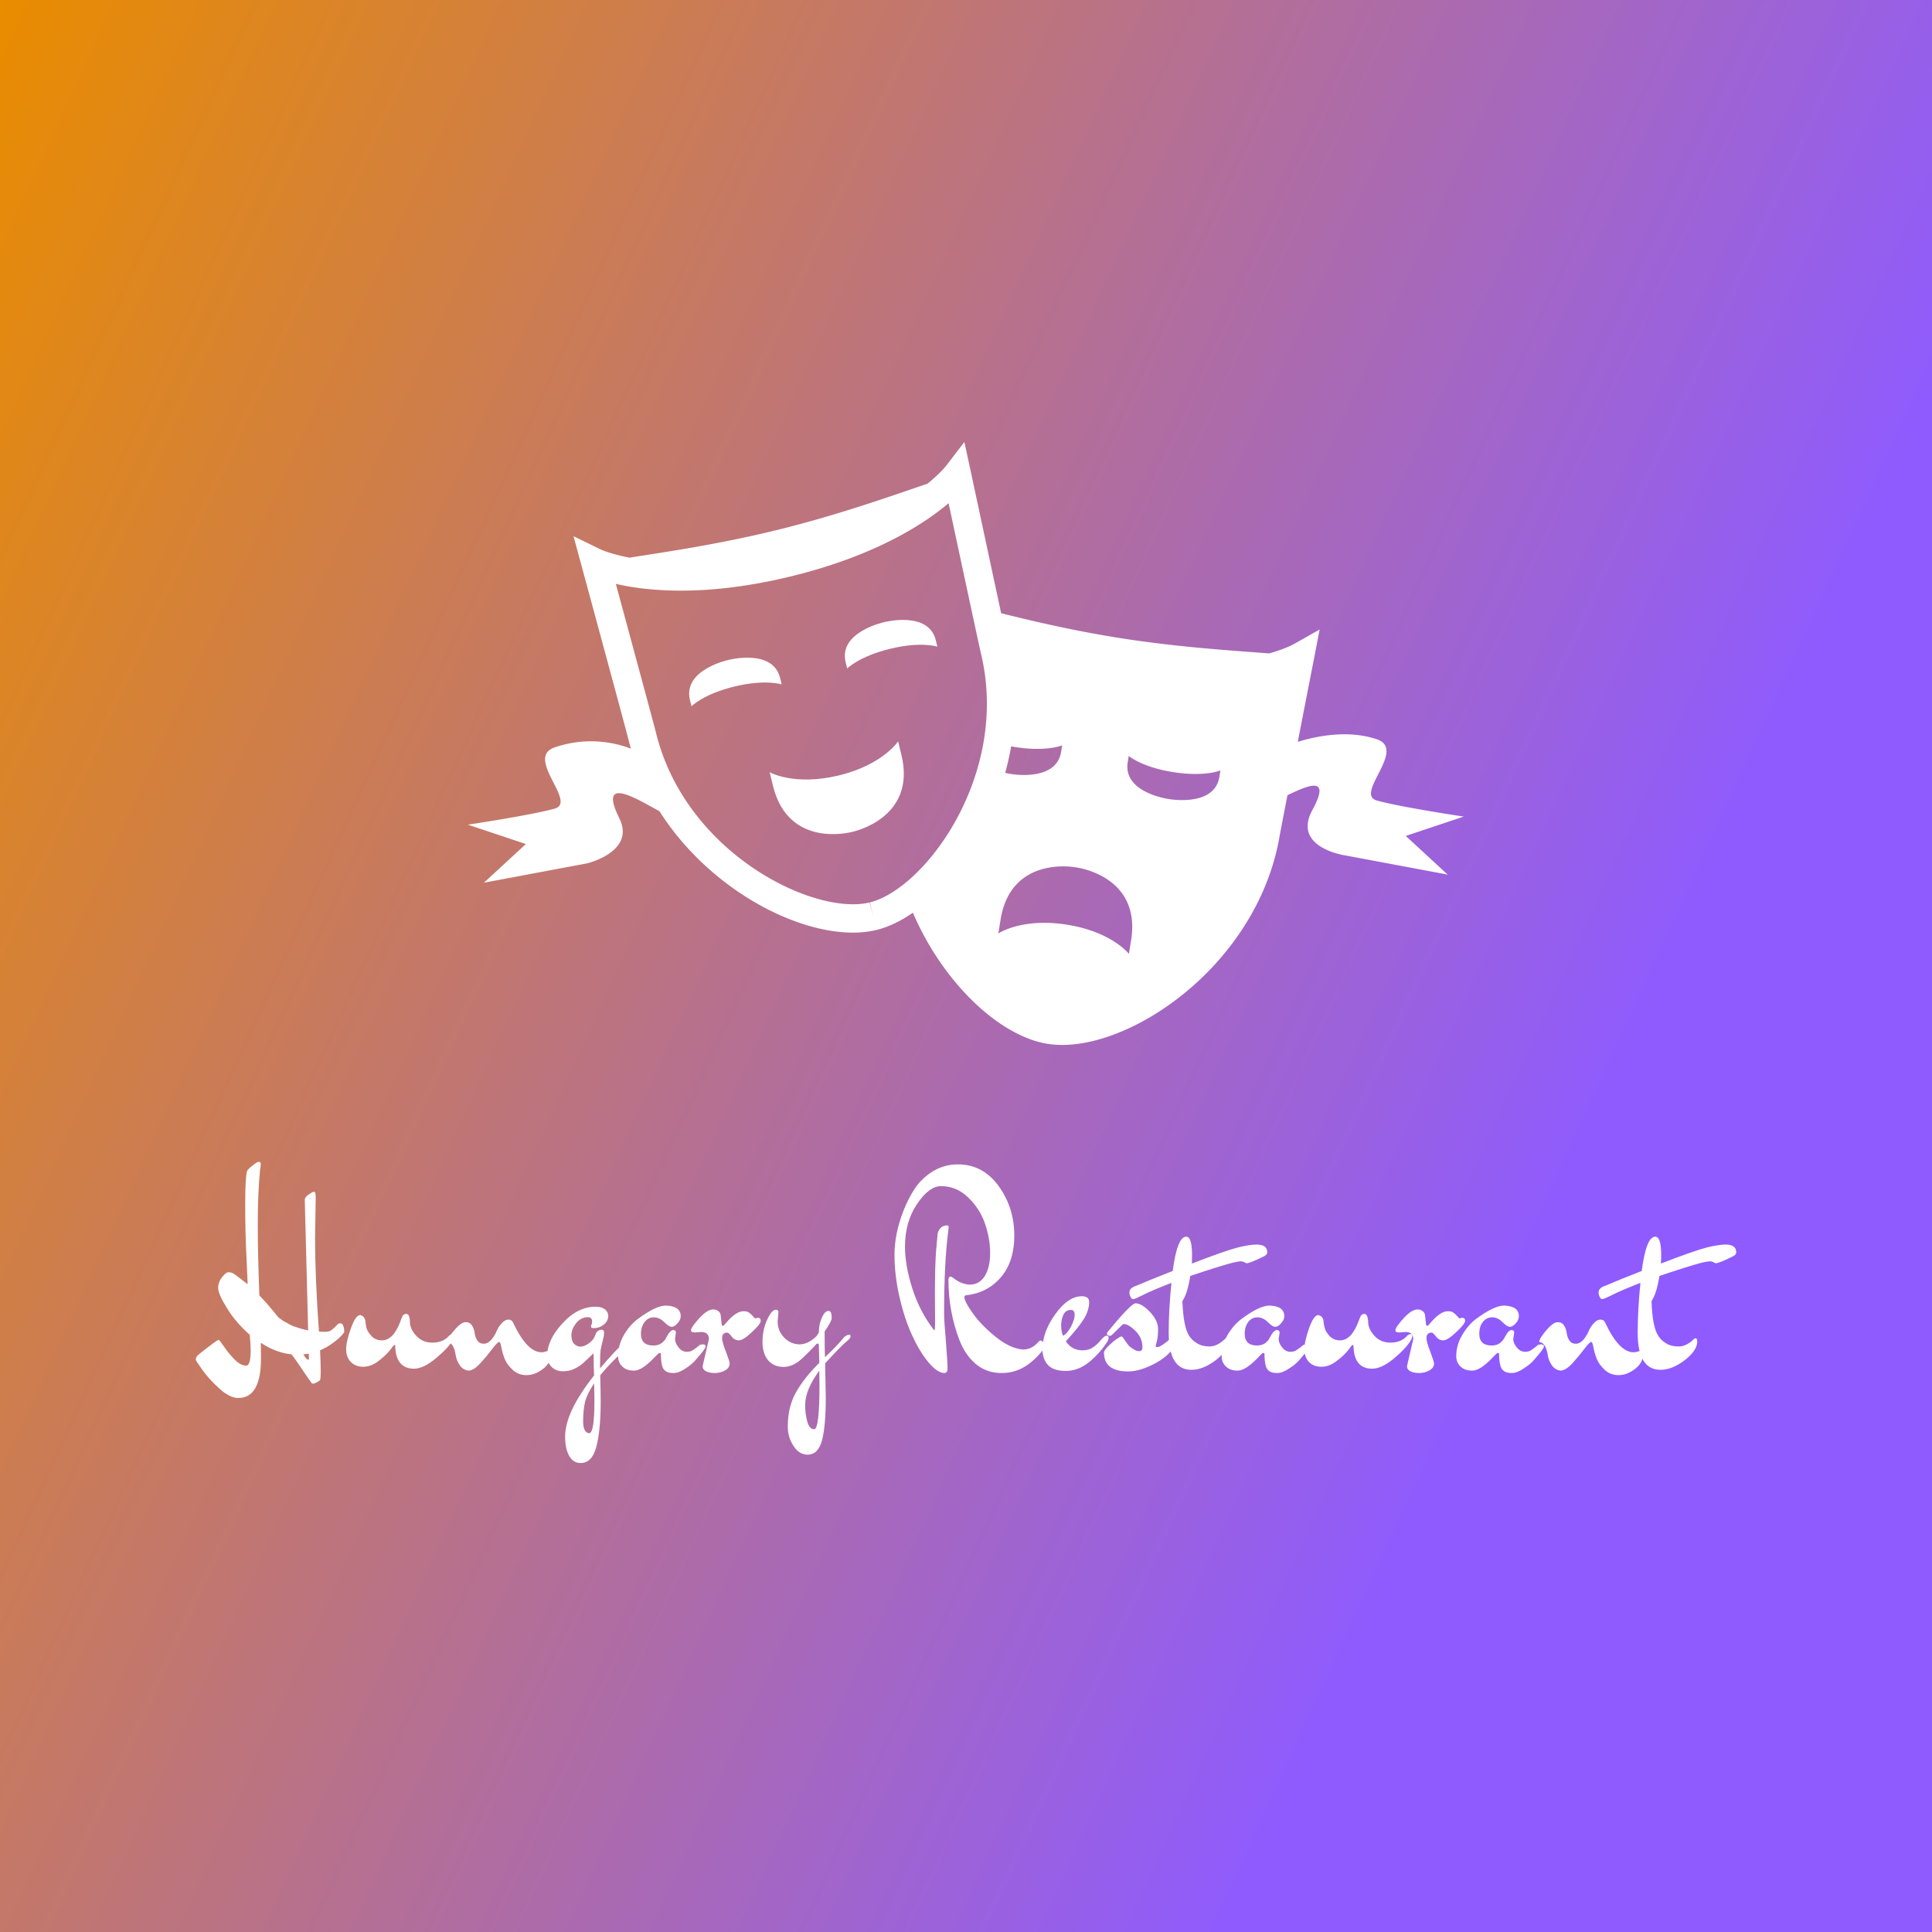 <svg data-v-1084b650="" xmlns="http://www.w3.org/2000/svg" viewBox="0 0 300 300"><rect x="0" y="0" width="300" height="300" fill="#333333" stroke="none"/><!----> <linearGradient data-v-1084b650="" gradientTransform="rotate(25)" id="33d7f607-3a4e-3fc0-efda-865ae0ec86bc" x1="0%" y1="0%" x2="100%" y2="0%"><stop data-v-1084b650="" offset="0%" style="stop-color: rgb(233, 140, 0); stop-opacity: 1;"></stop> <stop data-v-1084b650="" offset="100%" style="stop-color: rgb(143, 91, 254); stop-opacity: 1;"></stop></linearGradient> <rect data-v-1084b650="" fill="url(#33d7f607-3a4e-3fc0-efda-865ae0ec86bc)" x="0" y="0" width="300px" height="300px" class="logo-background-square"></rect> <!----> <g data-v-1084b650="" id="fa4f669c-f0c4-27d0-4228-a4dad4ac4268" fill="#ffffff" transform="matrix(2.5,0,0,2.5,30.375,176.104)"><path d="M7.04 13.96L7.04 13.96L7.03 13.64L7.03 13.64Q6.80 13.66 6.68 13.68L6.68 13.68L6.68 13.68Q6.73 13.73 6.80 13.85L6.80 13.85L6.80 13.85Q6.92 14.01 6.98 14.01L6.98 14.01L6.98 14.01Q7.04 14.01 7.04 13.96ZM7.46 3.92L7.46 3.92L7.42 6.41L7.42 6.41Q7.42 8.96 7.66 12.26L7.66 12.26L7.66 12.26Q7.80 12.28 8.06 12.28L8.06 12.28L8.06 12.28Q8.32 12.28 8.48 12.14L8.48 12.14L8.48 12.14Q8.65 12.01 8.76 11.88L8.76 11.88L8.76 11.88Q8.86 11.75 8.97 11.75L8.97 11.75L8.97 11.75Q9.23 11.75 9.23 12.31L9.23 12.31L9.23 12.31Q9.00 12.63 8.56 12.95L8.56 12.95L8.56 12.95Q8.12 13.27 7.73 13.43L7.73 13.43L7.73 13.43Q7.77 14.22 7.77 14.73L7.77 14.73L7.77 14.73Q7.77 15.23 7.72 15.29L7.72 15.29L7.72 15.29Q7.67 15.34 7.52 15.42L7.52 15.42L7.52 15.42Q7.36 15.50 7.30 15.50L7.30 15.50L7.30 15.50Q7.24 15.50 7.22 15.48L7.22 15.48L7.22 15.48Q7.20 15.46 6.94 15.09L6.94 15.09L6.94 15.09Q6.31 14.14 5.96 13.68L5.96 13.68L5.96 13.68Q4.98 13.58 4.05 12.96L4.05 12.96L4.05 12.96Q4.06 13.33 4.06 13.93L4.06 13.93L4.06 13.93Q4.06 16.39 2.65 16.39L2.65 16.39L2.65 16.39Q2.11 16.39 1.46 15.79L1.46 15.79L1.46 15.79Q0.80 15.19 0.41 14.63L0.41 14.63L0.41 14.63Q0.01 14.07 0.01 14.01L0.01 14.01L0.01 14.01Q0.01 13.85 0.15 13.72L0.15 13.72L0.15 13.72Q1.33 12.78 1.43 12.78L1.43 12.78L1.43 12.78Q1.48 12.78 1.75 13.18L1.75 13.18L1.75 13.18Q2.02 13.58 2.40 13.98L2.40 13.98L2.40 13.98Q2.79 14.38 3.14 14.38L3.14 14.38L3.14 14.38Q3.42 14.38 3.42 13.43L3.42 13.43L3.42 13.43Q3.42 13.02 3.36 12.46L3.36 12.46L3.36 12.46Q2.52 11.73 1.96 10.83L1.96 10.83L1.96 10.83Q1.40 9.93 1.40 9.56L1.40 9.56L1.40 9.56Q1.40 9.20 1.64 8.89L1.64 8.89L1.64 8.89Q1.88 8.58 2.03 8.58L2.03 8.58L2.03 8.58Q2.18 8.58 2.29 8.63L2.29 8.63L2.29 8.63Q2.39 8.68 2.48 8.75L2.48 8.75L2.48 8.75Q2.58 8.82 2.80 8.99L2.80 8.99L2.80 8.99Q3.02 9.17 3.23 9.32L3.23 9.32L3.23 9.25L3.23 9.25Q3.22 8.88 3.15 7.46L3.15 7.46L3.15 7.46Q3.08 6.05 3.08 4.38L3.08 4.38L3.08 4.38Q3.08 2.72 3.19 2.32L3.19 2.32L3.19 2.32Q3.19 2.23 3.51 1.97L3.51 1.97L3.51 1.97Q3.82 1.72 3.93 1.72L3.93 1.72L3.93 1.72Q4.05 1.72 4.05 1.89L4.05 1.89L4.05 1.89Q4.05 1.90 4.00 2.25L4.00 2.25L4.00 2.25Q3.86 3.72 3.86 5.55L3.86 5.55L3.86 5.55Q3.86 7.38 3.96 10.02L3.96 10.02L3.96 10.02Q4.45 10.53 4.78 10.94L4.78 10.94L4.78 10.94Q5.11 11.35 5.13 11.37L5.13 11.37L5.13 11.37Q5.15 11.38 5.19 11.42L5.19 11.42L5.19 11.42Q5.24 11.45 5.30 11.50L5.30 11.50L5.30 11.50Q5.36 11.55 5.45 11.61L5.45 11.61L5.45 11.61Q5.54 11.66 5.66 11.72L5.66 11.72L5.66 11.72Q5.77 11.79 5.91 11.86L5.91 11.86L5.91 11.86Q6.05 11.93 6.22 11.98L6.22 11.98L6.22 11.98Q6.58 12.11 6.99 12.19L6.99 12.19L6.78 4.07L6.78 4.07Q6.78 3.88 7.18 3.65L7.18 3.65L7.18 3.65Q7.29 3.58 7.35 3.58L7.35 3.58L7.35 3.58Q7.46 3.58 7.46 3.92ZM15.99 12.77L15.99 12.77L15.99 12.77Q15.71 13.27 14.93 13.92L14.93 13.92L14.93 13.92Q14.15 14.57 13.57 14.57L13.57 14.57L13.57 14.57Q12.46 14.57 12.40 13.22L12.40 13.22L12.40 13.22Q12.40 13.09 12.35 13.09L12.35 13.09L12.35 13.09Q12.32 13.09 12.06 13.43L12.06 13.43L12.06 13.43Q11.80 13.76 11.35 14.10L11.35 14.10L11.35 14.10Q10.89 14.45 10.41 14.45L10.41 14.45L10.41 14.45Q9.93 14.45 9.64 14.15L9.64 14.15L9.64 14.15Q9.35 13.86 9.35 13.36L9.35 13.36L9.35 13.36Q9.35 12.87 9.65 12.05L9.65 12.05L9.65 12.05Q9.94 11.24 10.22 11.24L10.22 11.24L10.22 11.24Q10.36 11.26 10.45 11.38L10.45 11.38L10.45 11.38Q10.54 11.51 10.55 11.66L10.55 11.66L10.55 11.66Q10.56 11.82 10.61 12.04L10.61 12.04L10.61 12.04Q10.67 12.26 10.92 12.54L10.92 12.54L10.92 12.54Q11.17 12.81 11.58 12.81L11.58 12.81L11.58 12.81Q12.28 12.81 12.73 11.61L12.73 11.61L12.73 11.61Q12.73 11.59 12.75 11.53L12.75 11.53L12.75 11.53Q12.78 11.47 12.80 11.43L12.80 11.43L12.80 11.43Q12.81 11.40 12.84 11.33L12.84 11.33L12.84 11.33Q12.87 11.27 12.89 11.24L12.89 11.24L12.89 11.24Q13.09 11.09 13.22 11.24L13.22 11.24L13.22 11.24Q13.30 11.35 13.31 11.65L13.31 11.65L13.31 11.65Q13.31 12.10 13.70 12.52L13.70 12.52L13.70 12.52Q14.08 12.95 14.70 12.95L14.70 12.95L14.70 12.95Q15.32 12.95 15.68 12.59L15.68 12.59L15.68 12.59Q15.82 12.42 15.96 12.42L15.96 12.42L15.96 12.42Q16.06 12.42 16.06 12.53L16.06 12.53L16.06 12.53Q16.06 12.64 15.99 12.77ZM15.62 12.92L15.62 12.92L15.62 12.92Q15.62 12.70 16.06 12.19L16.06 12.19L16.06 12.19Q16.49 11.68 16.77 11.68L16.77 11.68L16.77 11.68Q17.04 11.68 17.17 11.89L17.17 11.89L17.17 11.89Q17.30 12.10 17.33 12.35L17.33 12.35L17.33 12.35Q17.36 12.60 17.49 12.81L17.49 12.81L17.49 12.81Q17.63 13.02 17.89 13.02L17.89 13.02L17.89 13.02Q18.14 13.02 18.35 12.79L18.35 12.79L18.35 12.79Q18.55 12.56 18.68 12.27L18.68 12.27L18.68 12.27Q18.80 11.98 19.01 11.75L19.01 11.75L19.01 11.75Q19.22 11.52 19.43 11.52L19.43 11.52L19.43 11.52Q19.63 11.52 19.71 11.69L19.71 11.69L19.71 11.69Q20.58 13.55 21.48 13.55L21.48 13.55L21.48 13.55Q21.62 13.55 21.73 13.51L21.73 13.51L21.73 13.51Q21.84 13.47 21.90 13.47L21.90 13.47L21.90 13.47Q22.06 13.47 22.06 13.73L22.06 13.73L22.06 13.73Q22.06 14.21 21.57 14.59L21.57 14.59L21.57 14.59Q21.07 14.97 20.55 14.97L20.55 14.97L20.55 14.97Q20.03 14.97 19.68 14.63L19.68 14.63L19.68 14.63Q19.32 14.29 19.19 13.94L19.19 13.94L19.19 13.94Q19.05 13.58 18.99 13.24L18.99 13.24L18.99 13.24Q18.93 12.91 18.86 12.91L18.86 12.91L18.86 12.91Q18.75 12.91 18.42 13.35L18.42 13.35L18.42 13.35Q18.09 13.79 17.68 14.24L17.68 14.24L17.68 14.24Q17.26 14.69 16.94 14.69L16.94 14.69L16.94 14.69Q16.60 14.64 16.41 14.36L16.41 14.36L16.41 14.36Q16.21 14.07 16.16 13.76L16.16 13.76L16.16 13.76Q16.03 12.92 15.62 12.92ZM24.75 15.48L24.75 15.48Q24.32 16.13 24.19 16.63L24.19 16.63L24.19 16.63Q24.07 17.14 24.07 17.84L24.07 17.84L24.07 17.84Q24.07 18.54 24.44 18.58L24.44 18.58L24.44 18.58Q24.77 18.58 24.77 16.59L24.77 16.59L24.77 16.59Q24.77 15.90 24.75 15.48L24.75 15.48ZM24.75 14.99L24.75 14.99L24.75 14.99Q24.72 14.55 24.72 13.62L24.72 13.62L24.72 13.62Q24.70 13.62 24.52 13.80L24.52 13.80L24.52 13.80Q24.35 13.97 24.13 14.17L24.13 14.17L24.13 14.17Q23.91 14.38 23.58 14.55L23.58 14.55L23.58 14.55Q23.25 14.73 22.82 14.73L22.82 14.73L22.82 14.73Q22.39 14.73 22.11 14.46L22.11 14.46L22.11 14.46Q21.84 14.20 21.84 13.75L21.84 13.75L21.84 13.75Q21.84 12.78 22.79 11.75L22.79 11.75L22.79 11.75Q23.73 10.72 24.85 10.72L24.85 10.72L24.85 10.72Q25.20 10.72 25.42 10.88L25.42 10.88L25.42 10.88Q25.63 11.05 25.63 11.30L25.63 11.30L25.63 11.30Q25.63 11.52 25.47 11.72L25.47 11.72L25.47 11.72Q25.17 12.05 24.72 12.05L24.72 12.05L24.72 12.05Q24.56 12.05 24.56 11.96L24.56 11.96L24.56 11.96Q24.56 11.90 24.59 11.83L24.59 11.83L24.59 11.83Q24.63 11.76 24.63 11.65L24.63 11.65L24.63 11.65Q24.63 11.37 24.36 11.37L24.36 11.37L24.36 11.37Q23.93 11.37 23.63 11.75L23.63 11.75L23.63 11.75Q23.34 12.12 23.34 12.49L23.34 12.49L23.34 12.49Q23.34 12.85 23.51 13.03L23.51 13.03L23.51 13.03Q23.69 13.20 23.91 13.20L23.91 13.20L23.91 13.20Q24.14 13.20 24.43 12.99L24.43 12.99L24.43 12.99Q24.72 12.78 24.81 12.52L24.81 12.52L24.81 12.52Q24.91 12.15 25.24 12.15L25.24 12.15L25.24 12.15Q25.37 12.15 25.37 12.34L25.37 12.34L25.37 12.34Q25.37 12.53 25.28 12.86L25.28 12.86L25.28 12.86Q25.19 13.19 25.15 13.45L25.15 13.45L25.15 13.45Q25.12 13.71 25.12 14.55L25.12 14.55L25.12 14.55Q25.97 13.54 26.67 12.89L26.67 12.89L26.67 12.89Q26.82 12.74 26.98 12.74L26.98 12.74L26.98 12.74Q27.13 12.74 27.13 12.84L27.13 12.84L27.13 12.84Q27.13 12.95 26.98 13.09L26.98 13.09L26.98 13.09Q25.76 14.20 25.13 14.98L25.13 14.98L25.13 14.98Q25.16 15.99 25.16 16.62L25.16 16.62L25.16 16.62Q25.16 18.34 24.90 19.38L24.90 19.38L24.90 19.38Q24.64 20.43 23.91 20.43L23.91 20.43L23.91 20.43Q23.45 20.43 23.20 19.98L23.20 19.98L23.20 19.98Q22.95 19.54 22.95 18.79L22.95 18.79L22.95 18.79Q22.95 17.26 24.75 14.99ZM29.83 12.33L29.83 12.33L29.78 12.73L29.78 12.73Q29.78 12.98 30.00 13.25L30.00 13.25L30.00 13.25Q30.21 13.52 30.51 13.52L30.51 13.52L30.51 13.52Q30.73 13.52 30.87 13.43L30.87 13.43L30.87 13.43Q31.18 13.22 31.26 13.14L31.26 13.14L31.26 13.14Q31.33 13.06 31.51 13.06L31.51 13.06L31.51 13.06Q31.68 13.06 31.68 13.19L31.68 13.19L31.68 13.19Q31.68 13.33 31.02 14.07L31.02 14.07L31.02 14.07Q30.81 14.31 30.41 14.57L30.41 14.57L30.41 14.57Q30.00 14.84 29.69 14.84L29.69 14.84L29.69 14.84Q29.37 14.84 29.21 14.73L29.21 14.73L29.21 14.73Q29.05 14.63 28.98 14.41L28.98 14.41L28.98 14.41Q28.90 14.10 28.90 13.65L28.90 13.65L28.90 13.65Q28.90 13.59 28.83 13.59L28.83 13.59L28.83 13.59Q28.76 13.59 28.50 13.87L28.50 13.87L28.50 13.87Q27.72 14.69 27.24 14.69L27.24 14.69L27.24 14.69Q26.75 14.69 26.50 14.43L26.50 14.43L26.50 14.43Q26.24 14.18 26.24 13.79L26.24 13.79L26.24 13.79Q26.24 13.10 26.60 12.48L26.60 12.48L26.60 12.48Q26.96 11.86 27.47 11.48L27.47 11.48L27.47 11.48Q28.59 10.65 29.20 10.65L29.20 10.65L29.20 10.65Q30.13 10.68 30.13 11.31L30.13 11.31L30.13 11.31Q30.13 11.54 29.93 11.75L29.93 11.75L29.93 11.75Q29.74 11.97 29.57 11.97L29.57 11.97L29.57 11.97Q29.40 11.97 29.11 11.68L29.11 11.68L29.11 11.68Q28.81 11.38 28.46 11.38L28.46 11.38L28.46 11.38Q28.11 11.38 27.89 11.67L27.89 11.67L27.89 11.67Q27.66 11.96 27.66 12.40L27.66 12.40L27.66 12.40Q27.66 13.13 28.43 13.13L28.43 13.13L28.43 13.13Q28.74 13.13 28.95 12.98L28.95 12.98L28.95 12.98Q29.15 12.82 29.23 12.64L29.23 12.64L29.23 12.64Q29.47 12.17 29.67 12.17L29.67 12.17L29.67 12.17Q29.83 12.17 29.83 12.33ZM31.40 12.29L31.40 12.29L31.02 12.32L31.02 12.32Q30.77 12.32 30.77 12.19L30.77 12.19L30.77 12.19Q30.77 12.00 31.27 11.45L31.27 11.45L31.27 11.45Q31.77 10.89 32.16 10.89L32.16 10.89L32.16 10.89Q32.33 10.89 32.46 10.99L32.46 10.99L32.46 10.99Q32.59 11.09 32.61 11.23L32.61 11.23L32.68 11.86L32.68 11.86Q32.72 11.91 32.76 11.91L32.76 11.91L32.76 11.91Q32.80 11.91 32.98 11.69L32.98 11.69L32.98 11.69Q33.57 11.00 34.03 11.00L34.03 11.00L34.03 11.00Q34.22 11.00 34.33 11.06L34.33 11.06L34.33 11.06Q34.44 11.12 34.59 11.28L34.59 11.28L34.59 11.28Q34.73 11.44 34.75 11.45L34.75 11.45L34.75 11.45Q34.85 11.41 34.94 11.41L34.94 11.41L34.94 11.41Q35.10 11.41 35.10 11.60L35.10 11.60L35.10 11.60Q35.10 11.79 34.55 12.30L34.55 12.30L34.55 12.30Q34.01 12.81 33.74 12.81L33.74 12.81L33.74 12.81Q33.47 12.81 33.29 12.57L33.29 12.57L33.29 12.57Q33.11 12.33 33.03 12.33L33.03 12.33L33.03 12.33Q32.70 12.33 32.70 12.67L32.70 12.67L32.70 12.67Q32.70 12.92 32.94 13.52L32.94 13.52L32.94 13.52Q33.17 14.13 33.17 14.24L33.17 14.24L33.17 14.24Q33.17 14.52 32.88 14.68L32.88 14.68L32.88 14.68Q32.59 14.84 32.25 14.84L32.25 14.84L32.25 14.84Q31.91 14.84 31.70 14.73L31.70 14.73L31.70 14.73Q31.49 14.62 31.49 14.42L31.49 14.42L31.88 12.73L31.88 12.73Q31.88 12.29 31.40 12.29ZM38.42 18.33L38.42 18.33L38.42 18.33Q38.75 18.33 38.75 15.55L38.75 15.55L38.75 15.55Q38.75 14.97 38.74 14.69L38.74 14.69L38.74 14.69Q37.86 15.88 37.86 16.83L37.86 16.83L37.86 16.83Q37.86 17.37 37.99 17.85L37.99 17.85L37.99 17.85Q38.12 18.33 38.42 18.33ZM36.20 11.06L36.20 11.06L36.15 11.62L36.15 11.62Q36.15 12.22 36.55 12.63L36.55 12.63L36.55 12.63Q36.95 13.05 37.52 13.06L37.52 13.06L37.52 13.06Q37.87 13.05 38.17 12.86L38.17 12.86L38.17 12.86Q38.47 12.67 38.60 12.50L38.60 12.50L38.71 12.32L38.71 12.32Q38.72 11.84 38.85 11.52L38.85 11.52L38.85 11.52Q39.05 10.98 39.31 10.98L39.31 10.98L39.35 10.98L39.35 10.98Q39.51 11.03 39.51 11.42L39.51 11.42L39.51 11.42Q39.51 11.59 39.19 12.08L39.19 12.08L39.07 12.26L39.07 12.26Q39.07 13.34 39.09 13.86L39.09 13.86L39.09 13.86Q39.90 13.09 40.29 12.60L40.29 12.60L40.29 12.60Q40.47 12.46 40.58 12.46L40.58 12.46L40.58 12.46Q40.68 12.46 40.68 12.56L40.68 12.56L40.68 12.56Q40.68 12.67 40.50 12.82L40.50 12.82L40.50 12.82Q40.08 13.16 39.10 14.24L39.10 14.24L39.14 16.38L39.14 16.38Q39.14 18.12 38.91 19.01L38.91 19.01L38.91 19.01Q38.67 19.91 38.01 19.91L38.01 19.91L38.01 19.91Q37.48 19.91 37.13 19.36L37.13 19.36L37.13 19.36Q36.78 18.82 36.78 18.17L36.78 18.17L36.78 18.17Q36.78 16.94 37.29 16.04L37.29 16.04L37.29 16.04Q37.80 15.13 38.74 14.21L38.74 14.21L38.74 14.21Q38.71 13.20 38.71 13.10L38.71 13.10L38.71 13.10Q38.71 13.01 38.63 13.01L38.63 13.01L38.63 13.01Q38.56 13.01 38.46 13.15L38.46 13.15L38.46 13.15Q37.97 13.66 37.74 13.87L37.74 13.87L37.74 13.87Q37.14 14.46 36.53 14.46L36.53 14.46L36.53 14.46Q35.92 14.46 35.57 14.06L35.57 14.06L35.57 14.06Q35.21 13.65 35.21 12.90L35.21 12.90L35.21 12.90Q35.21 12.15 35.50 11.53L35.50 11.53L35.50 11.53Q35.78 10.91 36.04 10.91L36.04 10.91L36.04 10.91Q36.20 10.91 36.20 11.06ZM45.92 12.05L45.93 11.70L45.92 9.94L45.92 9.94Q45.92 8.09 46.00 7.15L46.00 7.15L46.00 7.15Q46.09 6.22 46.09 6.16L46.09 6.16L46.09 6.16Q46.24 5.67 46.68 5.67L46.68 5.67L46.68 5.67Q46.77 5.67 46.77 5.78L46.77 5.78L46.77 5.78Q46.77 5.80 46.75 6.01L46.75 6.01L46.75 6.01Q46.49 7.97 46.49 11.19L46.49 11.19L46.49 11.19Q46.49 11.58 46.61 12.98L46.61 12.98L46.61 12.98Q46.72 14.38 46.70 14.61L46.70 14.61L46.70 14.61Q46.69 14.84 46.48 14.84L46.48 14.84L46.48 14.84Q46.03 14.80 45.49 14.14L45.49 14.14L45.49 14.14Q44.95 13.48 44.49 12.47L44.49 12.47L44.49 12.47Q44.03 11.47 43.72 10.12L43.72 10.12L43.72 10.12Q43.41 8.78 43.41 7.49L43.41 7.49L43.41 7.49Q43.41 6.20 43.95 4.80L43.95 4.80L43.95 4.80Q44.25 4.02 44.68 3.37L44.68 3.37L44.68 3.37Q45.11 2.73 45.81 2.30L45.81 2.30L45.81 2.30Q46.51 1.88 47.35 1.88L47.35 1.88L47.35 1.88Q48.90 1.88 49.88 3.23L49.88 3.23L49.88 3.23Q50.85 4.58 50.85 6.30L50.85 6.30L50.85 6.30Q50.85 8.32 49.55 9.34L49.55 9.34L49.55 9.34Q48.85 9.90 47.85 10.01L47.85 10.01L47.85 10.01Q47.75 10.04 47.75 10.12L47.75 10.12L47.75 10.12Q47.75 10.40 48.28 11.14L48.28 11.14L48.28 11.14Q48.80 11.87 49.69 12.59L49.69 12.59L49.69 12.59Q50.58 13.31 51.38 13.38L51.38 13.38L51.38 13.38Q51.90 13.38 52.28 12.98L52.28 12.98L52.28 12.98Q52.42 12.81 52.50 12.81L52.50 12.81L52.50 12.81Q52.75 12.96 52.75 13.13L52.75 13.13L52.75 13.13Q52.75 13.31 52.40 13.68L52.40 13.68L52.40 13.68Q52.05 14.06 51.73 14.29L51.73 14.29L51.73 14.29Q50.99 14.84 50.06 14.84L50.06 14.84L50.06 14.84Q49.13 14.84 48.46 14.28L48.46 14.28L48.46 14.28Q47.80 13.72 47.45 12.81L47.45 12.81L47.45 12.81Q46.76 11.03 46.76 9.06L46.76 9.06L46.76 9.06Q46.76 8.85 46.91 8.85L46.91 8.85L46.91 8.85Q46.97 8.86 47.11 8.97L47.11 8.97L47.11 8.97Q47.52 9.30 48.06 9.35L48.06 9.35L48.06 9.35Q48.69 9.35 49.02 8.81L49.02 8.81L49.02 8.81Q49.35 8.27 49.35 7.38L49.35 7.38L49.35 7.38Q49.35 6.50 49.03 5.56L49.03 5.56L49.03 5.56Q48.71 4.63 47.98 3.93L47.98 3.93L47.98 3.93Q47.25 3.23 46.30 3.23L46.30 3.23L46.30 3.23Q45.56 3.23 44.81 4.34L44.81 4.34L44.81 4.34Q44.06 5.45 44.06 6.99L44.06 6.99L44.06 6.99Q44.06 8.16 44.52 9.60L44.52 9.60L44.52 9.60Q44.98 11.03 45.86 12.17L45.86 12.17L45.88 12.17L45.88 12.17Q45.92 12.17 45.92 12.05L45.92 12.05ZM53.87 12.52L53.87 12.52Q54.11 12.43 54.36 11.98L54.36 11.98L54.36 11.98Q54.60 11.52 54.60 11.23L54.60 11.23L54.60 11.23Q54.60 10.93 54.38 10.92L54.38 10.92L54.38 10.92Q54.04 10.92 53.90 11.22L53.90 11.22L53.90 11.22Q53.76 11.52 53.76 11.88L53.76 11.88L53.76 11.88Q53.76 12.24 53.87 12.52L53.87 12.52ZM55.08 13.43L55.08 13.43L55.08 13.43Q55.47 13.43 55.73 13.25L55.73 13.25L55.73 13.25Q55.99 13.08 56.22 12.80L56.22 12.80L56.22 12.80Q56.45 12.52 56.58 12.52L56.58 12.52L56.58 12.52Q56.71 12.52 56.71 12.64L56.71 12.64L56.71 12.64Q56.71 12.73 56.66 12.84L56.66 12.84L56.66 12.84Q56.20 13.58 55.51 14.15L55.51 14.15L55.51 14.15Q54.82 14.71 54.05 14.71L54.05 14.71L54.05 14.71Q53.28 14.71 52.94 14.34L52.94 14.34L52.94 14.34Q52.60 13.97 52.60 13.36L52.60 13.36L52.60 13.36Q52.60 12.29 53.40 11.18L53.40 11.18L53.40 11.18Q54.19 10.07 55.05 10.07L55.05 10.07L55.05 10.07Q55.50 10.07 55.50 10.43L55.50 10.43L55.50 10.43Q55.50 10.92 55.19 11.45L55.19 11.45L55.19 11.45Q54.88 11.97 54.05 12.87L54.05 12.87L54.05 12.87Q54.43 13.43 55.08 13.43ZM59.74 13.23L59.74 13.23L59.74 13.23Q59.85 13.23 60.10 13.06L60.10 13.06L60.10 13.06Q60.35 12.89 60.51 12.73L60.51 12.73L60.66 12.57L60.66 12.57Q60.76 12.47 60.86 12.47L60.86 12.47L60.86 12.47Q61.03 12.47 61.03 12.67L61.03 12.67L61.03 12.67Q61.03 12.74 61.01 12.78L61.01 12.78L61.01 12.78Q60.65 13.66 59.67 14.20L59.67 14.20L59.67 14.20Q58.69 14.74 57.92 14.74L57.92 14.74L57.92 14.74Q56.42 14.74 56.42 13.57L56.42 13.57L56.42 13.57Q56.42 13.41 56.78 13.08L56.78 13.08L56.78 13.08Q57.15 12.74 57.32 12.66L57.32 12.66L57.32 12.66Q57.43 12.57 57.49 12.57L57.49 12.57L57.49 12.57Q57.55 12.57 57.60 12.63L57.60 12.63L57.60 12.63Q57.64 12.68 57.69 12.77L57.69 12.77L57.69 12.77Q57.75 12.85 57.79 12.91L57.79 12.91L57.79 12.91Q57.83 12.96 57.90 13.06L57.90 13.06L57.90 13.06Q57.97 13.16 58.05 13.22L58.05 13.22L58.05 13.22Q58.13 13.29 58.23 13.34L58.23 13.34L58.23 13.34Q58.41 13.48 58.61 13.48L58.61 13.48L58.61 13.48Q58.81 13.48 58.81 13.24L58.81 13.24L58.81 13.24Q58.81 12.66 58.38 12.23L58.38 12.23L58.38 12.23Q57.95 11.80 57.65 11.80L57.65 11.80L57.65 11.80Q57.58 11.80 57.51 11.89L57.51 11.89L56.99 12.40L56.99 12.40Q56.87 12.53 56.81 12.53L56.81 12.53L56.81 12.53Q56.60 12.53 56.60 12.35L56.60 12.35L56.60 12.35Q58.10 10.51 58.38 10.51L58.38 10.51L58.38 10.51Q58.77 10.51 59.28 11.05L59.28 11.05L59.28 11.05Q59.78 11.58 59.78 12.11L59.78 12.11L59.78 12.11Q59.78 12.61 59.70 12.88L59.70 12.88L59.70 12.88Q59.63 13.15 59.63 13.19L59.63 13.19L59.63 13.19Q59.63 13.23 59.74 13.23ZM58.00 9.83L58.00 9.83L58.00 9.83Q58.00 9.55 58.45 9.41L58.45 9.41L58.45 9.41Q59.14 9.11 60.69 8.50L60.69 8.50L60.69 8.50Q60.97 6.37 61.53 6.37L61.53 6.37L61.53 6.37Q61.89 6.37 61.89 7.53L61.89 7.53L61.89 7.53Q61.89 7.87 61.88 8.04L61.88 8.04L61.88 8.04Q64.01 7.22 64.74 7.04L64.74 7.04L64.74 7.04Q65.46 6.86 65.90 6.86L65.90 6.86L65.90 6.86Q66.56 6.86 66.56 7.34L66.56 7.34L66.56 7.34Q66.56 7.49 66.36 7.59L66.36 7.59L66.36 7.59Q65.49 8.02 65.28 8.02L65.28 8.02L65.28 8.02Q65.24 8.02 65.14 7.96L65.14 7.96L65.14 7.96Q65.04 7.90 64.92 7.90L64.92 7.90L64.92 7.90Q64.79 7.90 64.40 7.99L64.40 7.99L64.40 7.99Q63.60 8.20 61.78 8.81L61.78 8.81L61.78 8.81Q61.61 9.90 61.29 10.37L61.29 10.37L61.29 10.37Q61.35 11.97 61.71 12.53L61.71 12.53L61.71 12.53Q61.88 12.80 62.20 12.99L62.20 12.99L62.20 12.99Q62.51 13.19 62.97 13.19L62.97 13.19L62.97 13.19Q63.43 13.19 63.88 12.77L63.88 12.77L63.88 12.77Q63.97 12.68 64.02 12.68L64.02 12.68L64.02 12.68Q64.13 12.68 64.13 12.87L64.13 12.87L64.13 12.87Q64.13 13.45 63.35 14.05L63.35 14.05L63.35 14.05Q62.57 14.64 61.85 14.64L61.85 14.64L61.85 14.64Q60.44 14.64 60.44 12.35L60.44 12.35L60.44 12.35Q60.44 10.91 60.61 9.24L60.61 9.24L60.61 9.24Q59.44 9.69 58.89 9.97L58.89 9.97L58.89 9.97Q58.34 10.25 58.24 10.25L58.24 10.25L58.24 10.25Q58.14 10.25 58.07 10.11L58.07 10.11L58.07 10.11Q58.00 9.97 58.00 9.83ZM67.33 12.33L67.33 12.33L67.27 12.73L67.27 12.73Q67.27 12.98 67.49 13.25L67.49 13.25L67.49 13.25Q67.70 13.52 68.00 13.52L68.00 13.52L68.00 13.52Q68.22 13.52 68.36 13.43L68.36 13.43L68.36 13.43Q68.67 13.22 68.75 13.14L68.75 13.14L68.75 13.14Q68.82 13.06 69.00 13.06L69.00 13.06L69.00 13.06Q69.17 13.06 69.17 13.19L69.17 13.19L69.17 13.19Q69.17 13.33 68.52 14.07L68.52 14.07L68.52 14.07Q68.31 14.31 67.90 14.57L67.90 14.57L67.90 14.57Q67.49 14.84 67.18 14.84L67.18 14.84L67.18 14.84Q66.86 14.84 66.70 14.73L66.70 14.73L66.70 14.73Q66.54 14.63 66.47 14.41L66.47 14.41L66.47 14.41Q66.39 14.10 66.39 13.65L66.39 13.65L66.39 13.65Q66.39 13.59 66.32 13.59L66.32 13.59L66.32 13.59Q66.25 13.59 66.00 13.87L66.00 13.87L66.00 13.87Q65.21 14.69 64.73 14.69L64.73 14.69L64.73 14.69Q64.25 14.69 63.99 14.43L63.99 14.43L63.99 14.43Q63.73 14.18 63.73 13.79L63.73 13.79L63.73 13.79Q63.73 13.10 64.09 12.48L64.09 12.48L64.09 12.48Q64.46 11.86 64.96 11.48L64.96 11.48L64.96 11.48Q66.08 10.65 66.70 10.65L66.70 10.65L66.70 10.65Q67.62 10.68 67.62 11.31L67.62 11.31L67.62 11.31Q67.62 11.54 67.42 11.75L67.42 11.75L67.42 11.75Q67.23 11.97 67.06 11.97L67.06 11.97L67.06 11.97Q66.89 11.97 66.60 11.68L66.60 11.68L66.60 11.68Q66.30 11.38 65.95 11.38L65.95 11.38L65.95 11.38Q65.60 11.38 65.38 11.67L65.38 11.67L65.38 11.67Q65.16 11.96 65.16 12.40L65.16 12.40L65.16 12.40Q65.16 13.13 65.93 13.13L65.93 13.13L65.93 13.13Q66.23 13.13 66.44 12.98L66.44 12.98L66.44 12.98Q66.64 12.82 66.72 12.64L66.72 12.64L66.72 12.64Q66.96 12.17 67.16 12.17L67.16 12.17L67.16 12.17Q67.33 12.17 67.33 12.33ZM75.50 12.77L75.50 12.77L75.50 12.77Q75.22 13.27 74.45 13.92L74.45 13.92L74.45 13.92Q73.67 14.57 73.08 14.57L73.08 14.57L73.08 14.57Q71.97 14.57 71.92 13.22L71.92 13.22L71.92 13.22Q71.92 13.09 71.86 13.09L71.86 13.09L71.86 13.09Q71.83 13.09 71.58 13.43L71.58 13.43L71.58 13.43Q71.32 13.76 70.86 14.10L70.86 14.10L70.86 14.10Q70.41 14.45 69.92 14.45L69.92 14.45L69.92 14.45Q69.44 14.45 69.15 14.15L69.15 14.15L69.15 14.15Q68.87 13.86 68.87 13.36L68.87 13.36L68.87 13.36Q68.87 12.87 69.16 12.05L69.16 12.05L69.16 12.05Q69.45 11.24 69.73 11.24L69.73 11.24L69.73 11.24Q69.87 11.26 69.97 11.38L69.97 11.38L69.97 11.38Q70.06 11.51 70.06 11.66L70.06 11.66L70.06 11.66Q70.07 11.82 70.13 12.04L70.13 12.04L70.13 12.04Q70.18 12.26 70.43 12.54L70.43 12.54L70.43 12.54Q70.69 12.81 71.09 12.81L71.09 12.81L71.09 12.81Q71.79 12.81 72.24 11.61L72.24 11.61L72.24 11.61Q72.24 11.59 72.27 11.53L72.27 11.53L72.27 11.53Q72.30 11.47 72.31 11.43L72.31 11.43L72.31 11.43Q72.32 11.40 72.35 11.33L72.35 11.33L72.35 11.33Q72.38 11.27 72.41 11.24L72.41 11.24L72.41 11.24Q72.60 11.09 72.73 11.24L72.73 11.24L72.73 11.24Q72.81 11.35 72.83 11.65L72.83 11.65L72.83 11.65Q72.83 12.10 73.21 12.52L73.21 12.52L73.21 12.52Q73.60 12.95 74.21 12.95L74.21 12.95L74.21 12.95Q74.83 12.95 75.19 12.59L75.19 12.59L75.19 12.59Q75.33 12.42 75.47 12.42L75.47 12.42L75.47 12.42Q75.57 12.42 75.57 12.53L75.57 12.53L75.57 12.53Q75.57 12.64 75.50 12.77ZM75.15 12.29L75.15 12.29L74.77 12.32L74.77 12.32Q74.52 12.32 74.52 12.19L74.52 12.19L74.52 12.19Q74.52 12.00 75.02 11.45L75.02 11.45L75.02 11.45Q75.52 10.89 75.91 10.89L75.91 10.89L75.91 10.89Q76.08 10.89 76.21 10.99L76.21 10.99L76.21 10.99Q76.34 11.09 76.36 11.23L76.36 11.23L76.43 11.86L76.43 11.86Q76.47 11.91 76.51 11.91L76.51 11.91L76.51 11.91Q76.55 11.91 76.73 11.69L76.73 11.69L76.73 11.69Q77.32 11.00 77.78 11.00L77.78 11.00L77.78 11.00Q77.97 11.00 78.08 11.06L78.08 11.06L78.08 11.06Q78.19 11.12 78.34 11.28L78.34 11.28L78.34 11.28Q78.48 11.44 78.50 11.45L78.50 11.45L78.50 11.45Q78.60 11.41 78.69 11.41L78.69 11.41L78.69 11.41Q78.85 11.41 78.85 11.60L78.85 11.60L78.85 11.60Q78.85 11.79 78.30 12.30L78.30 12.30L78.30 12.30Q77.76 12.81 77.49 12.81L77.49 12.81L77.49 12.81Q77.22 12.81 77.04 12.57L77.04 12.57L77.04 12.57Q76.86 12.33 76.78 12.33L76.78 12.33L76.78 12.33Q76.45 12.33 76.45 12.67L76.45 12.67L76.45 12.67Q76.45 12.92 76.69 13.52L76.69 13.52L76.69 13.52Q76.92 14.13 76.92 14.24L76.92 14.24L76.92 14.24Q76.92 14.52 76.63 14.68L76.63 14.68L76.63 14.68Q76.34 14.84 76.00 14.84L76.00 14.84L76.00 14.84Q75.66 14.84 75.45 14.73L75.45 14.73L75.45 14.73Q75.24 14.62 75.24 14.42L75.24 14.42L75.63 12.73L75.63 12.73Q75.63 12.29 75.15 12.29ZM81.90 12.33L81.90 12.33L81.84 12.73L81.84 12.73Q81.84 12.98 82.06 13.25L82.06 13.25L82.06 13.25Q82.28 13.52 82.57 13.52L82.57 13.52L82.57 13.52Q82.80 13.52 82.94 13.43L82.94 13.43L82.94 13.43Q83.24 13.22 83.32 13.14L83.32 13.14L83.32 13.14Q83.40 13.06 83.57 13.06L83.57 13.06L83.57 13.06Q83.75 13.06 83.75 13.19L83.75 13.19L83.75 13.19Q83.75 13.33 83.09 14.07L83.09 14.07L83.09 14.07Q82.88 14.31 82.47 14.57L82.47 14.57L82.47 14.57Q82.07 14.84 81.75 14.84L81.75 14.84L81.75 14.84Q81.44 14.84 81.28 14.73L81.28 14.73L81.28 14.73Q81.12 14.63 81.05 14.41L81.05 14.41L81.05 14.41Q80.96 14.10 80.96 13.65L80.96 13.65L80.96 13.65Q80.96 13.59 80.89 13.59L80.89 13.59L80.89 13.59Q80.82 13.59 80.57 13.87L80.57 13.87L80.57 13.87Q79.79 14.69 79.30 14.69L79.30 14.69L79.30 14.69Q78.82 14.69 78.56 14.43L78.56 14.43L78.56 14.43Q78.30 14.18 78.30 13.79L78.30 13.79L78.30 13.79Q78.30 13.10 78.67 12.48L78.67 12.48L78.67 12.48Q79.03 11.86 79.53 11.48L79.53 11.48L79.53 11.48Q80.65 10.65 81.27 10.65L81.27 10.65L81.27 10.65Q82.19 10.68 82.19 11.31L82.19 11.31L82.19 11.31Q82.19 11.54 82.00 11.75L82.00 11.75L82.00 11.75Q81.80 11.97 81.63 11.97L81.63 11.97L81.63 11.97Q81.47 11.97 81.17 11.68L81.17 11.68L81.17 11.68Q80.88 11.38 80.53 11.38L80.53 11.38L80.53 11.38Q80.18 11.38 79.95 11.67L79.95 11.67L79.95 11.67Q79.73 11.96 79.73 12.40L79.73 12.40L79.73 12.40Q79.73 13.13 80.50 13.13L80.50 13.13L80.50 13.13Q80.81 13.13 81.01 12.98L81.01 12.98L81.01 12.98Q81.21 12.82 81.30 12.64L81.30 12.64L81.30 12.64Q81.54 12.17 81.73 12.17L81.73 12.17L81.73 12.17Q81.90 12.17 81.90 12.33ZM83.45 12.92L83.45 12.92L83.45 12.92Q83.45 12.70 83.89 12.19L83.89 12.19L83.89 12.19Q84.32 11.68 84.60 11.68L84.60 11.68L84.60 11.68Q84.87 11.68 85.00 11.89L85.00 11.89L85.00 11.89Q85.13 12.10 85.16 12.35L85.16 12.35L85.16 12.35Q85.19 12.60 85.32 12.81L85.32 12.81L85.32 12.81Q85.46 13.02 85.72 13.02L85.72 13.02L85.72 13.02Q85.97 13.02 86.18 12.79L86.18 12.79L86.18 12.79Q86.38 12.56 86.51 12.27L86.51 12.27L86.51 12.27Q86.63 11.98 86.84 11.75L86.84 11.75L86.84 11.75Q87.05 11.52 87.26 11.52L87.26 11.52L87.26 11.52Q87.46 11.52 87.54 11.69L87.54 11.69L87.54 11.69Q88.41 13.55 89.31 13.55L89.31 13.55L89.31 13.55Q89.45 13.55 89.56 13.51L89.56 13.51L89.56 13.51Q89.67 13.47 89.73 13.47L89.73 13.47L89.73 13.47Q89.89 13.47 89.89 13.73L89.89 13.73L89.89 13.73Q89.89 14.21 89.40 14.59L89.40 14.59L89.40 14.59Q88.90 14.97 88.38 14.97L88.38 14.97L88.38 14.97Q87.86 14.97 87.51 14.63L87.51 14.63L87.51 14.63Q87.15 14.29 87.02 13.94L87.02 13.94L87.02 13.94Q86.88 13.58 86.82 13.24L86.82 13.24L86.82 13.24Q86.76 12.91 86.69 12.91L86.69 12.91L86.69 12.91Q86.58 12.91 86.25 13.35L86.25 13.35L86.25 13.35Q85.92 13.79 85.51 14.24L85.51 14.24L85.51 14.24Q85.09 14.69 84.77 14.69L84.77 14.69L84.77 14.69Q84.43 14.64 84.24 14.36L84.24 14.36L84.24 14.36Q84.04 14.07 83.99 13.76L83.99 13.76L83.99 13.76Q83.86 12.92 83.45 12.92ZM87.14 9.83L87.14 9.83L87.14 9.83Q87.14 9.55 87.58 9.41L87.58 9.41L87.58 9.41Q88.27 9.11 89.82 8.50L89.82 8.50L89.82 8.50Q90.10 6.37 90.66 6.37L90.66 6.37L90.66 6.37Q91.03 6.37 91.03 7.53L91.03 7.53L91.03 7.53Q91.03 7.87 91.01 8.04L91.01 8.04L91.01 8.04Q93.14 7.22 93.87 7.04L93.87 7.04L93.87 7.04Q94.60 6.86 95.03 6.86L95.03 6.86L95.03 6.86Q95.69 6.86 95.69 7.34L95.69 7.34L95.69 7.34Q95.69 7.49 95.49 7.59L95.49 7.59L95.49 7.59Q94.63 8.02 94.42 8.02L94.42 8.02L94.42 8.02Q94.37 8.02 94.28 7.96L94.28 7.96L94.28 7.96Q94.18 7.90 94.05 7.90L94.05 7.90L94.05 7.90Q93.93 7.90 93.53 7.99L93.53 7.99L93.53 7.99Q92.74 8.20 90.92 8.81L90.92 8.81L90.92 8.81Q90.75 9.90 90.43 10.37L90.43 10.37L90.43 10.37Q90.48 11.97 90.85 12.53L90.85 12.53L90.85 12.53Q91.01 12.80 91.33 12.99L91.33 12.99L91.33 12.99Q91.64 13.19 92.11 13.19L92.11 13.19L92.11 13.19Q92.57 13.19 93.02 12.77L93.02 12.77L93.02 12.77Q93.10 12.68 93.16 12.68L93.16 12.68L93.16 12.68Q93.27 12.68 93.27 12.87L93.27 12.87L93.27 12.87Q93.27 13.45 92.48 14.05L92.48 14.05L92.48 14.05Q91.70 14.64 90.99 14.64L90.99 14.64L90.99 14.64Q89.57 14.64 89.57 12.35L89.57 12.35L89.57 12.35Q89.57 10.91 89.74 9.24L89.74 9.24L89.74 9.24Q88.58 9.69 88.03 9.97L88.03 9.97L88.03 9.97Q87.47 10.25 87.37 10.25L87.37 10.25L87.37 10.25Q87.28 10.25 87.21 10.11L87.21 10.11L87.21 10.11Q87.14 9.97 87.14 9.83Z"></path></g> <!----> <g data-v-1084b650="" id="04a636cf-5503-a5da-d009-7254a6413d77" stroke="none" fill="#ffffff" transform="matrix(0.521,0,0,0.521,71.868,39.489)"><svg xmlns="http://www.w3.org/2000/svg" viewBox="0 0 100 100"><path d="M31.524 42.103c-.725-2.99-5.178-1.794-5.178-1.794s-4.506.977-3.783 3.966l.154.626s1.181-1.214 4.267-1.962c3.088-.749 4.692-.211 4.692-.211l-.152-.625zM43.246 48.387s-1.529 2.339-5.928 3.394c-4.4 1.056-6.837-.327-6.837-.327l.326 1.332c1.55 6.356 7.876 4.592 7.876 4.592s6.438-1.301 4.887-7.658l-.324-1.333zM46.992 38.353c-.725-2.989-5.179-1.796-5.179-1.796s-4.506.978-3.782 3.968l.152.625s1.181-1.211 4.269-1.96c3.087-.749 4.691-.212 4.691-.212l-.151-.625z"></path><path d="M99.439 55.861s-6.404-.959-8.644-1.602c-2.242-.64 3.034-5.07 0-6.082-2.612-.871-5.481-.457-7.844.254.604-3.11 1.222-6.266 1.593-8.164l.576-2.989-2.655 1.496c-.022.012-.808.435-2.353.877-3.521-.28-9.148-.598-15.406-1.618-4.248-.692-8.105-1.596-11.225-2.375-.878-4.085-2.326-10.845-3.01-14.037l-.643-2.975-1.856 2.419c-.015.018-.57.716-1.816 1.729-3.347 1.125-8.65 3.044-14.806 4.563-5.895 1.456-11.277 2.225-14.785 2.78-1.823-.347-2.764-.769-2.784-.778l-2.785-1.352.812 2.987c1.531 5.641 4.469 16.482 4.629 17.142.08.33.171.652.265.976a11.123 11.123 0 0 0-7.56-.131c-3.038 1.013 2.241 5.443 0 6.083-2.239.641-8.642 1.6-8.642 1.6l5.763 1.922-4.162 3.842 10.244-1.92s4.85-1.152 3.202-4.482c-2.126-4.295 1.617-2.01 3.994-.688 5.446 8.547 15.559 13.227 21.516 11.795l.051-.014h.001c1.184-.291 2.402-.879 3.603-1.708 3.011 7.002 8.588 12.215 13.302 13.013l.052.008h.002c7.543 1.23 20.892-7.569 23.094-20.733.034-.202.339-1.784.762-3.961 2.232-1.079 4.318-1.911 2.471 1.483-2.019 3.708 3.2 4.483 3.2 4.483l10.246 1.921-4.163-3.843 5.761-1.921zm-39.898-7.079l-.1.636c-.482 3.038-5.018 2.205-5.018 2.205s-.214-.031-.541-.106c.239-.863.438-1.744.594-2.64.126.023.24.05.371.071 3.139.499 4.694-.166 4.694-.166zM40.433 64.387l.338 1.365-.372-1.357c-5.538 1.331-18.309-4.898-21.224-16.92-.162-.664-2.723-10.115-3.975-14.733 3.09.712 8.874 1.32 17.326-.729l.234-.058c8.306-2.05 13.101-5.197 15.498-7.228 1.008 4.705 3.075 14.353 3.211 14.918 2.91 12.001-5.533 23.383-11.036 24.742zm25.958 3.759c-.062.38-.217 1.354-.217 1.354s-1.715-2.208-6.184-2.905c-4.469-.7-6.787.876-6.787.876s.144-.905.217-1.354c1.035-6.462 7.482-5.212 7.482-5.212s6.522.779 5.489 7.241zm8.769-16.234c-.482 3.035-5.018 2.206-5.018 2.206s-4.57-.612-4.088-3.651l.102-.635s1.273 1.114 4.411 1.61c3.138.5 4.694-.166 4.694-.166l-.101.636z"></path></svg></g></svg>
